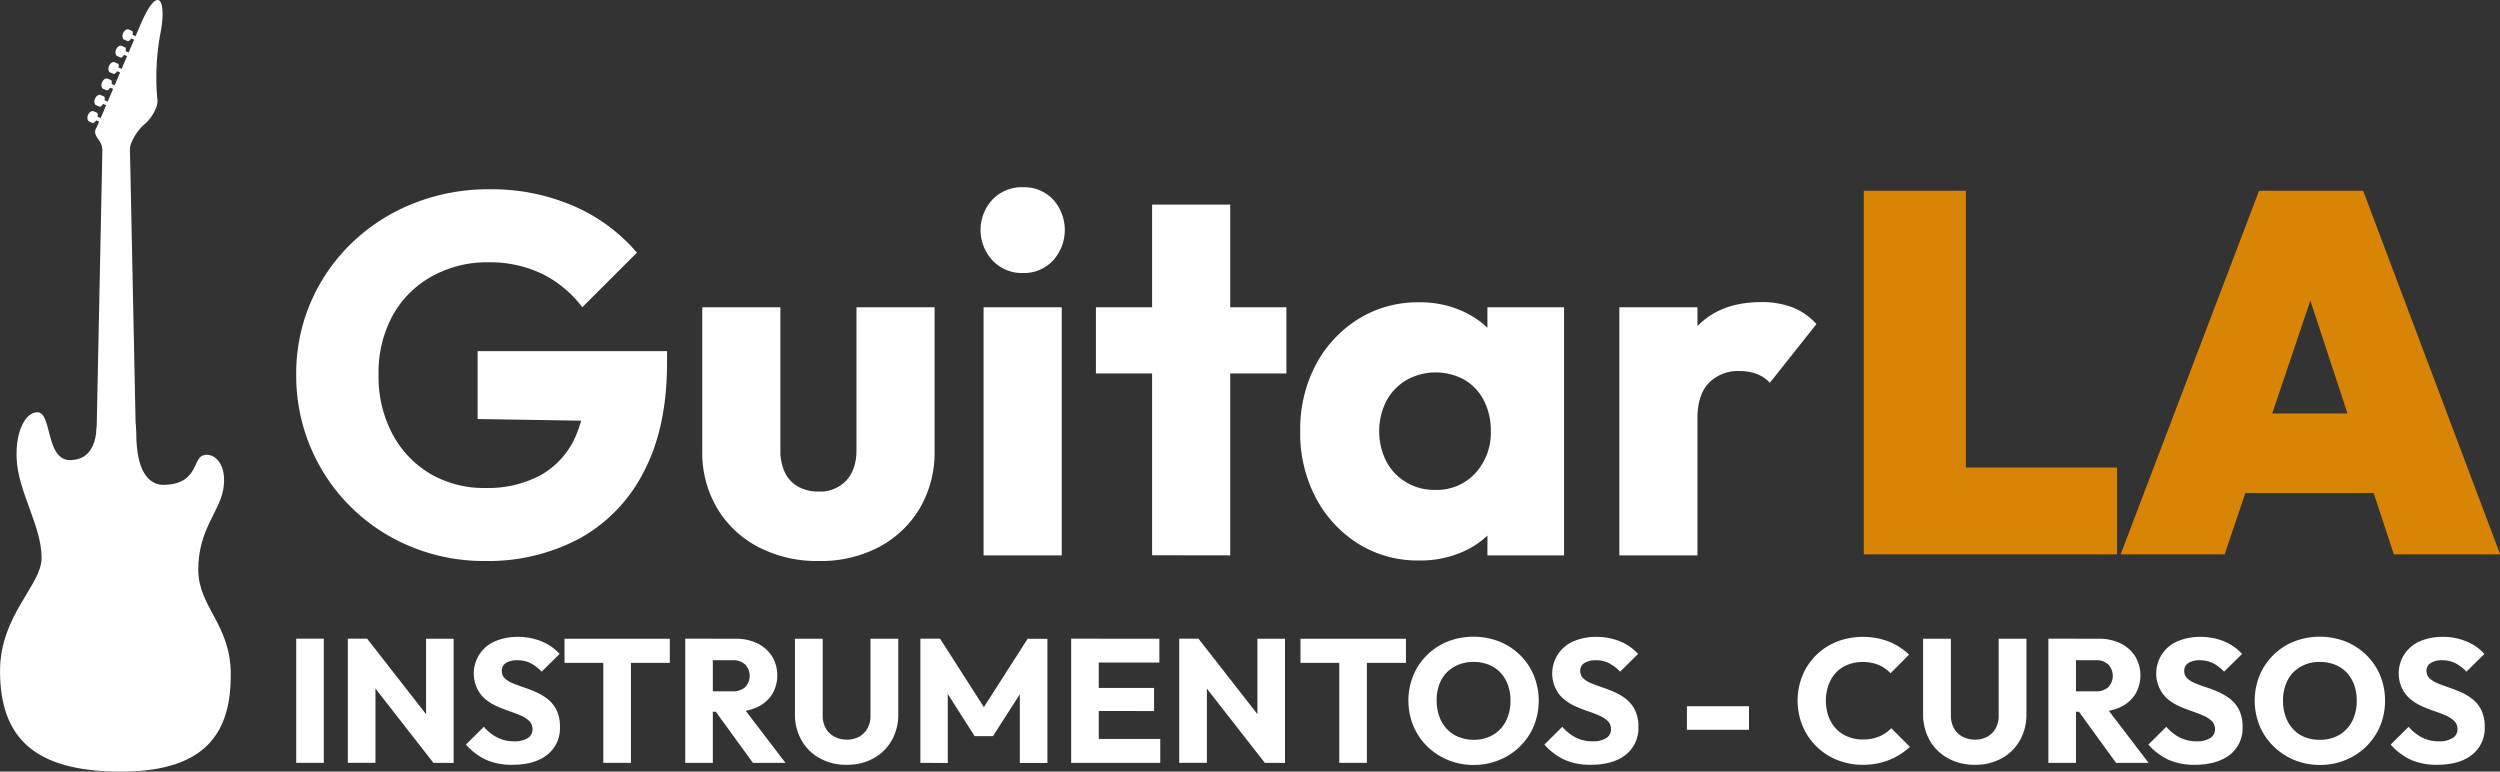 <svg xmlns="http://www.w3.org/2000/svg" id="Capa_1" data-name="Capa 1" viewBox="0 0 644.3 198.86"><rect x="0" y="0" width="644.3" height="198.86" fill="#333333" stroke="none"/><defs><style>.cls-1,.cls-2{fill:#fff}.cls-2{fill-rule:evenodd}.cls-3{fill:#d88506}</style></defs><path d="M143.59,161.33a49,49,0,0,1-19-3.69A47.51,47.51,0,0,1,95,113.3a46.32,46.32,0,0,1,3.82-18.82,47,47,0,0,1,10.6-15.2A48.49,48.49,0,0,1,125.3,69.15a52,52,0,0,1,19.48-3.62,53.06,53.06,0,0,1,21.77,4.34,44.63,44.63,0,0,1,16.26,12L168.73,95.93a29.28,29.28,0,0,0-10.53-8.69,31.36,31.36,0,0,0-13.69-2.9A29.33,29.33,0,0,0,129.91,88,25.77,25.77,0,0,0,119.84,98.1a30.71,30.71,0,0,0-3.62,15.2,31.5,31.5,0,0,0,3.56,15.26,26.1,26.1,0,0,0,9.73,10.27,27.29,27.29,0,0,0,14.22,3.68,28.9,28.9,0,0,0,13.88-3.09,21.19,21.19,0,0,0,8.81-8.95,30.2,30.2,0,0,0,3.09-14.28l13.69,9.21-41.45-.66V107.25h48.82v3q0,16.71-6,28.1A40.51,40.51,0,0,1,168,155.54,50.07,50.07,0,0,1,143.59,161.33Z" class="cls-1" transform="translate(-18.66 -16.75)"/><path d="M229.66,161.33a32.65,32.65,0,0,1-15.6-3.62,26.65,26.65,0,0,1-10.59-10A28,28,0,0,1,199.65,133V95.93h20.13v36.84a13.22,13.22,0,0,0,1.12,5.66,8.21,8.21,0,0,0,3.36,3.68,10.44,10.44,0,0,0,5.4,1.32,9.24,9.24,0,0,0,7.1-2.83c1.75-1.89,2.63-4.49,2.63-7.83V95.93h20.13v37a28.35,28.35,0,0,1-3.81,14.81,26.89,26.89,0,0,1-10.53,10A32.22,32.22,0,0,1,229.66,161.33Z" class="cls-1" transform="translate(-18.66 -16.75)"/><path d="M282.29,87.11a10.35,10.35,0,0,1-7.83-3.23,11.54,11.54,0,0,1,0-15.72A10.47,10.47,0,0,1,282.29,65a10.27,10.27,0,0,1,7.76,3.16,11.71,11.71,0,0,1,0,15.72A10.15,10.15,0,0,1,282.29,87.11Zm-10.14,72.77V95.93h20.14v63.95Z" class="cls-1" transform="translate(-18.66 -16.75)"/><path d="M301.1,113V95.93h49.09V113Zm14.48,46.85V69.48h20.13v90.4Z" class="cls-1" transform="translate(-18.66 -16.75)"/><path d="M384.4,161.2a29,29,0,0,1-15.73-4.34A31.06,31.06,0,0,1,357.75,145a35.64,35.64,0,0,1-4-17.11,35.62,35.62,0,0,1,4-17.1A31,31,0,0,1,368.67,99a29,29,0,0,1,15.73-4.34,26.51,26.51,0,0,1,11.65,2.5,22.65,22.65,0,0,1,8.48,6.91,18.56,18.56,0,0,1,3.69,10.07v27.63a18.92,18.92,0,0,1-3.62,10.07,22,22,0,0,1-8.49,6.91A27,27,0,0,1,384.4,161.2ZM388.48,143a13.45,13.45,0,0,0,10.39-4.28,15.36,15.36,0,0,0,4-10.86,16.93,16.93,0,0,0-1.78-7.89,13.12,13.12,0,0,0-5-5.33,15.43,15.43,0,0,0-14.87,0A14,14,0,0,0,376,120a17.33,17.33,0,0,0-.06,15.66,13.72,13.72,0,0,0,5.13,5.39A14,14,0,0,0,388.48,143ZM402,159.88V142.64l3-15.52-3-15.53V95.93h19.75v63.95Z" class="cls-1" transform="translate(-18.66 -16.75)"/><path d="M436,159.88V95.93h20.13v63.95Zm20.13-35.14-8.42-6.58q2.51-11.18,8.42-17.37c4-4.12,9.43-6.18,16.45-6.18a21.92,21.92,0,0,1,8.1,1.38,16.29,16.29,0,0,1,6.11,4.28l-12,15.13a8.73,8.73,0,0,0-3.29-2.23,11.87,11.87,0,0,0-4.47-.79,10.49,10.49,0,0,0-8,3.09Q456.11,118.56,456.11,124.74Z" class="cls-1" transform="translate(-18.66 -16.75)"/><path d="M95,213.35v-32h7.11v32Z" class="cls-1" transform="translate(-18.66 -16.75)"/><path d="M108.3,213.35v-32h5l2.12,6.39v25.59Zm22.06,0-18.84-24.14,1.77-7.84,18.84,24.14Zm0,0-1.9-6.39V181.37h7.11v32Z" class="cls-1" transform="translate(-18.66 -16.75)"/><path d="M150.69,213.85a16.42,16.42,0,0,1-6.77-1.29,16,16,0,0,1-5.18-3.92l4.62-4.58a11.46,11.46,0,0,0,3.42,2.74,9.35,9.35,0,0,0,4.37,1,6.33,6.33,0,0,0,3.51-.82,2.56,2.56,0,0,0,1.24-2.26,2.88,2.88,0,0,0-.81-2.13,7.08,7.08,0,0,0-2.15-1.4c-.9-.4-1.88-.77-2.95-1.14s-2.13-.77-3.19-1.24a13.3,13.3,0,0,1-2.92-1.77,8,8,0,0,1-2.15-2.67A9,9,0,0,1,146.3,182a14.45,14.45,0,0,1,5.84-1.11,15.7,15.7,0,0,1,6.14,1.17,12.66,12.66,0,0,1,4.6,3.22l-4.62,4.57a11.14,11.14,0,0,0-2.92-2.22,7.47,7.47,0,0,0-3.33-.72,5.39,5.39,0,0,0-2.95.7,2.27,2.27,0,0,0-1.08,2,2.56,2.56,0,0,0,.81,2,7.13,7.13,0,0,0,2.15,1.29c.89.36,1.87.72,2.95,1.08s2.13.79,3.19,1.27a13.54,13.54,0,0,1,2.92,1.83,8.29,8.29,0,0,1,2.15,2.81,9.6,9.6,0,0,1,.82,4.19,8.69,8.69,0,0,1-3.26,7.18C157.53,213,154.53,213.85,150.69,213.85Z" class="cls-1" transform="translate(-18.66 -16.75)"/><path d="M164.15,187.58v-6.21h27.13v6.21Zm10,25.77V181.83h7.11v31.52Z" class="cls-1" transform="translate(-18.66 -16.75)"/><path d="M195.26,213.35v-32h7.11v32Zm5.44-13.18v-5.25h6.74a4.65,4.65,0,0,0,3.29-1.09,4.26,4.26,0,0,0,0-5.8,4.44,4.44,0,0,0-3.26-1.13H200.7v-5.53h7.6a12.35,12.35,0,0,1,5.58,1.2,9.37,9.37,0,0,1,3.76,3.33,9.59,9.59,0,0,1,0,9.81,9.14,9.14,0,0,1-3.81,3.28,13.06,13.06,0,0,1-5.75,1.18Zm12,13.18-10-13.77,6.52-1.77,11.87,15.54Z" class="cls-1" transform="translate(-18.66 -16.75)"/><path d="M236.93,213.85a14.06,14.06,0,0,1-7-1.68,12.14,12.14,0,0,1-4.71-4.64,13.42,13.42,0,0,1-1.69-6.77V181.37h7.15v19.8a6.39,6.39,0,0,0,.82,3.3,5.46,5.46,0,0,0,2.24,2.15,6.66,6.66,0,0,0,3.15.75,6.46,6.46,0,0,0,3.17-.75,5.5,5.5,0,0,0,2.15-2.13,6.45,6.45,0,0,0,.79-3.28V181.37h7.16V200.8a13.36,13.36,0,0,1-1.68,6.75,12,12,0,0,1-4.66,4.62A13.94,13.94,0,0,1,236.93,213.85Z" class="cls-1" transform="translate(-18.66 -16.75)"/><path d="M255.86,213.35v-32h5.07L273.52,201h-2.58l12.55-19.61h5.11v32h-7.11v-20l1.27.31-8.2,12.77h-4.71l-8.15-12.77,1.22-.31v20Z" class="cls-1" transform="translate(-18.66 -16.75)"/><path d="M294.72,213.35v-32h7.11v32Zm5.43-25.86v-6.12h17.3v6.12Zm0,12.5v-5.94h15.94V200Zm0,13.36v-6.16h17.53v6.16Z" class="cls-1" transform="translate(-18.66 -16.75)"/><path d="M322.57,213.35v-32h5l2.13,6.39v25.59Zm22.06,0-18.85-24.14,1.77-7.84,18.84,24.14Zm0,0L342.72,207V181.37h7.11v32Z" class="cls-1" transform="translate(-18.66 -16.75)"/><path d="M353.82,187.58v-6.21H381v6.21Zm10,25.77V181.83h7.11v31.52Z" class="cls-1" transform="translate(-18.66 -16.75)"/><path d="M398.52,213.89a17.17,17.17,0,0,1-6.68-1.27,16.65,16.65,0,0,1-5.37-3.53,15.91,15.91,0,0,1-3.57-5.28,17.29,17.29,0,0,1,0-13,16.09,16.09,0,0,1,3.53-5.24,16.33,16.33,0,0,1,5.32-3.49,18.51,18.51,0,0,1,13.32,0,16.74,16.74,0,0,1,5.34,3.49,16,16,0,0,1,3.55,5.26,17.37,17.37,0,0,1,0,13,15.92,15.92,0,0,1-3.53,5.25,16.22,16.22,0,0,1-5.32,3.51A16.93,16.93,0,0,1,398.52,213.89Zm-.09-6.48a9.7,9.7,0,0,0,5-1.26,8.55,8.55,0,0,0,3.33-3.56,11.28,11.28,0,0,0,1.18-5.27,11.79,11.79,0,0,0-.68-4.1,9,9,0,0,0-1.95-3.17,8.46,8.46,0,0,0-3-2,10.22,10.22,0,0,0-3.87-.71,9.86,9.86,0,0,0-5,1.25A8.47,8.47,0,0,0,390.1,192a11.12,11.12,0,0,0-1.18,5.28,12,12,0,0,0,.68,4.12,9.32,9.32,0,0,0,1.92,3.19,8.41,8.41,0,0,0,3,2.06A10.17,10.17,0,0,0,398.43,207.41Z" class="cls-1" transform="translate(-18.66 -16.75)"/><path d="M428.64,213.85a16.35,16.35,0,0,1-6.77-1.29,15.91,15.91,0,0,1-5.19-3.92l4.62-4.58a11.58,11.58,0,0,0,3.42,2.74,9.35,9.35,0,0,0,4.37,1,6.33,6.33,0,0,0,3.51-.82,2.57,2.57,0,0,0,1.25-2.26,2.89,2.89,0,0,0-.82-2.13,7,7,0,0,0-2.15-1.4c-.89-.4-1.87-.77-2.95-1.14s-2.13-.77-3.19-1.24a13.3,13.3,0,0,1-2.92-1.77,8,8,0,0,1-2.15-2.67A9,9,0,0,1,424.24,182a14.47,14.47,0,0,1,5.85-1.11,15.65,15.65,0,0,1,6.13,1.17,12.66,12.66,0,0,1,4.6,3.22l-4.62,4.57a11.14,11.14,0,0,0-2.92-2.22,7.47,7.47,0,0,0-3.33-.72,5.33,5.33,0,0,0-2.94.7,2.25,2.25,0,0,0-1.09,2,2.56,2.56,0,0,0,.81,2,7.13,7.13,0,0,0,2.15,1.29c.9.36,1.88.72,2.95,1.08s2.14.79,3.19,1.27a13.54,13.54,0,0,1,2.92,1.83,8.29,8.29,0,0,1,2.15,2.81,9.6,9.6,0,0,1,.82,4.19,8.69,8.69,0,0,1-3.26,7.18Q434.38,213.85,428.64,213.85Z" class="cls-1" transform="translate(-18.66 -16.75)"/><path d="M453.41,204.83v-6.07h16v6.07Z" class="cls-1" transform="translate(-18.66 -16.75)"/><path d="M498.74,213.85a17.43,17.43,0,0,1-6.63-1.25,16.13,16.13,0,0,1-8.9-8.79,17.24,17.24,0,0,1,0-13,15.88,15.88,0,0,1,3.53-5.24,16.42,16.42,0,0,1,5.32-3.46,18.89,18.89,0,0,1,13.41,0,16.38,16.38,0,0,1,5.19,3.35l-4.76,4.8a9.1,9.1,0,0,0-3.06-2.13,10.44,10.44,0,0,0-4.14-.77,10.12,10.12,0,0,0-3.83.7,8.37,8.37,0,0,0-3,2,9.41,9.41,0,0,0-1.95,3.17,12.36,12.36,0,0,0,0,8.2,9.51,9.51,0,0,0,1.95,3.17,8.66,8.66,0,0,0,3,2,9.76,9.76,0,0,0,3.83.73,10.91,10.91,0,0,0,4.26-.77,9.41,9.41,0,0,0,3.12-2.13l4.8,4.8a17.5,17.5,0,0,1-5.28,3.35A17.76,17.76,0,0,1,498.74,213.85Z" class="cls-1" transform="translate(-18.66 -16.75)"/><path d="M527.64,213.85a14,14,0,0,1-6.95-1.68,12,12,0,0,1-4.71-4.64,13.43,13.43,0,0,1-1.7-6.77V181.37h7.16v19.8a6.48,6.48,0,0,0,.81,3.3,5.46,5.46,0,0,0,2.24,2.15,6.66,6.66,0,0,0,3.15.75,6.43,6.43,0,0,0,3.17-.75,5.44,5.44,0,0,0,2.15-2.13,6.45,6.45,0,0,0,.8-3.28V181.37h7.15V200.8a13.36,13.36,0,0,1-1.68,6.75,12,12,0,0,1-4.66,4.62A13.89,13.89,0,0,1,527.64,213.85Z" class="cls-1" transform="translate(-18.66 -16.75)"/><path d="M546.57,213.35v-32h7.11v32ZM552,200.17v-5.25h6.74a4.65,4.65,0,0,0,3.29-1.09,4.26,4.26,0,0,0,0-5.8,4.44,4.44,0,0,0-3.26-1.13H552v-5.53h7.6a12.35,12.35,0,0,1,5.58,1.2,9.27,9.27,0,0,1,3.75,3.33,9.53,9.53,0,0,1,0,9.81,9,9,0,0,1-3.8,3.28,13.06,13.06,0,0,1-5.75,1.18Zm12,13.18-10-13.77,6.52-1.77,11.87,15.54Z" class="cls-1" transform="translate(-18.66 -16.75)"/><path d="M584.3,213.85a16.35,16.35,0,0,1-6.77-1.29,15.91,15.91,0,0,1-5.19-3.92l4.62-4.58a11.58,11.58,0,0,0,3.42,2.74,9.35,9.35,0,0,0,4.37,1,6.33,6.33,0,0,0,3.51-.82,2.57,2.57,0,0,0,1.25-2.26,2.89,2.89,0,0,0-.82-2.13,7,7,0,0,0-2.15-1.4c-.89-.4-1.87-.77-2.95-1.14s-2.13-.77-3.19-1.24a13.3,13.3,0,0,1-2.92-1.77,8,8,0,0,1-2.15-2.67A9,9,0,0,1,579.9,182a14.47,14.47,0,0,1,5.85-1.11,15.65,15.65,0,0,1,6.13,1.17,12.66,12.66,0,0,1,4.6,3.22l-4.62,4.57a11.14,11.14,0,0,0-2.92-2.22,7.47,7.47,0,0,0-3.33-.72,5.33,5.33,0,0,0-2.94.7,2.25,2.25,0,0,0-1.09,2,2.56,2.56,0,0,0,.81,2,7.13,7.13,0,0,0,2.15,1.29c.9.36,1.88.72,3,1.08s2.14.79,3.19,1.27a13.54,13.54,0,0,1,2.92,1.83,8.29,8.29,0,0,1,2.15,2.81,9.6,9.6,0,0,1,.82,4.19,8.69,8.69,0,0,1-3.26,7.18Q590,213.85,584.3,213.85Z" class="cls-1" transform="translate(-18.66 -16.75)"/><path d="M616.63,213.89a17.21,17.21,0,0,1-6.68-1.27,16.61,16.61,0,0,1-5.36-3.53,15.93,15.93,0,0,1-3.58-5.28,17.29,17.29,0,0,1,0-13,16.09,16.09,0,0,1,3.53-5.24,16.33,16.33,0,0,1,5.32-3.49,18.51,18.51,0,0,1,13.32,0,16.63,16.63,0,0,1,5.34,3.49,16,16,0,0,1,3.56,5.26,17.37,17.37,0,0,1,0,13,16.22,16.22,0,0,1-8.86,8.76A16.93,16.93,0,0,1,616.63,213.89Zm-.09-6.48a9.76,9.76,0,0,0,5-1.26,8.67,8.67,0,0,0,3.33-3.56,11.4,11.4,0,0,0,1.17-5.27,11.56,11.56,0,0,0-.68-4.1,9.12,9.12,0,0,0-1.94-3.17,8.5,8.5,0,0,0-3-2,10.22,10.22,0,0,0-3.87-.71,9.79,9.79,0,0,0-5,1.25,8.43,8.43,0,0,0-3.33,3.49,11.12,11.12,0,0,0-1.18,5.28,12,12,0,0,0,.68,4.12,9.18,9.18,0,0,0,1.93,3.19,8.37,8.37,0,0,0,3,2.06A10.21,10.21,0,0,0,616.54,207.41Z" class="cls-1" transform="translate(-18.66 -16.75)"/><path d="M646.75,213.85a16.39,16.39,0,0,1-6.77-1.29,15.91,15.91,0,0,1-5.19-3.92l4.62-4.58a11.71,11.71,0,0,0,3.42,2.74,9.38,9.38,0,0,0,4.37,1,6.33,6.33,0,0,0,3.51-.82A2.57,2.57,0,0,0,652,204.7a2.85,2.85,0,0,0-.82-2.13,7,7,0,0,0-2.15-1.4c-.89-.4-1.87-.77-2.94-1.14s-2.14-.77-3.19-1.24a13.3,13.3,0,0,1-2.92-1.77,8,8,0,0,1-2.16-2.67A9,9,0,0,1,642.36,182a14.45,14.45,0,0,1,5.84-1.11,15.73,15.73,0,0,1,6.14,1.17,12.62,12.62,0,0,1,4.59,3.22l-4.62,4.57a11,11,0,0,0-2.92-2.22,7.47,7.47,0,0,0-3.33-.72,5.38,5.38,0,0,0-2.94.7,2.25,2.25,0,0,0-1.09,2,2.54,2.54,0,0,0,.82,2,7,7,0,0,0,2.15,1.29q1.34.54,2.94,1.08c1.07.37,2.14.79,3.2,1.27a13.78,13.78,0,0,1,2.92,1.83,8.29,8.29,0,0,1,2.15,2.81,9.75,9.75,0,0,1,.81,4.19,8.66,8.66,0,0,1-3.26,7.18Q652.51,213.85,646.75,213.85Z" class="cls-1" transform="translate(-18.66 -16.75)"/><path d="M28.32,123c-3-.05-5.7,4.71-5.37,12,.39,8.57,6.43,17.27,6.43,25.55,0,7.09-10.81,14.78-10.71,29.35.1,16.6,8.4,25.71,31.15,25.71s28.32-10.87,28.32-25c0-13-8.38-17.35-8.38-27.07,0-10.22,5.42-14.88,6.43-20.6,1.19-6.77-2.56-9.85-5.33-8.78-2.46,1-1.34,7.37-9.92,7.55-4.12.09-7.16-3.77-7.16-13.33s-9.64-10.6-10.22-1.22c-.18,2.78-1.06,8.14-6.81,8.17C30.35,135.34,32.14,123.11,28.32,123Z" class="cls-2" transform="translate(-18.66 -16.75)"/><polygon points="24.62 124.69 35.27 124.69 33.42 35.05 26.46 35.05 24.62 124.69" class="cls-2"/><path d="M59.24,42.62A61.86,61.86,0,0,1,60,25.35c1.67-8.41-.47-13.15-5.12-2.27L43.74,49.2c-.44,1-1.17,1.46.31,3.55a4.71,4.71,0,0,1,1,2.35h7.09c0-1.18,1.37-4.32,3.87-6.42C57.55,47.38,59.4,44.46,59.24,42.62Z" class="cls-2" transform="translate(-18.66 -16.75)"/><rect width="1" height="3.38" x="52.94" y="24.84" class="cls-1" transform="translate(-10.64 48.48) rotate(-66.84)"/><path d="M51.63,27.38l-1.08-.46c-.85-.76,0-2.71,1.13-2.63l1.07.46C53.22,25.35,52.38,27.31,51.63,27.38Z" class="cls-2" transform="translate(-18.66 -16.75)"/><rect width="1" height="3.38" x="51.13" y="29.06" class="cls-1" transform="translate(-15.62 49.37) rotate(-66.83)"/><path d="M49.82,31.61l-1.08-.47c-.85-.76,0-2.71,1.13-2.63L51,29C51.41,29.57,50.57,31.53,49.82,31.61Z" class="cls-2" transform="translate(-18.66 -16.75)"/><rect width="1" height="3.38" x="49.33" y="33.28" class="cls-1" transform="translate(-20.6 50.27) rotate(-66.82)"/><path d="M48,35.83l-1.07-.46c-.85-.76,0-2.72,1.12-2.63l1.08.46C49.61,33.79,48.77,35.75,48,35.83Z" class="cls-2" transform="translate(-18.66 -16.75)"/><rect width="1" height="3.38" x="47.52" y="37.5" class="cls-1" transform="translate(-25.57 51.19) rotate(-66.85)"/><path d="M46.21,40.05l-1.08-.46c-.85-.76,0-2.72,1.13-2.63l1.07.46C47.8,38,47,40,46.21,40.05Z" class="cls-2" transform="translate(-18.66 -16.75)"/><rect width="1" height="3.38" x="45.72" y="41.73" class="cls-1" transform="translate(-30.55 52.07) rotate(-66.83)"/><path d="M44.4,44.27l-1.08-.46c-.85-.76,0-2.72,1.13-2.63l1.08.46C46,42.23,45.15,44.2,44.4,44.27Z" class="cls-2" transform="translate(-18.66 -16.75)"/><rect width="1" height="3.38" x="43.91" y="45.95" class="cls-1" transform="translate(-35.53 52.97) rotate(-66.83)"/><path d="M42.6,48.49,41.52,48c-.85-.76,0-2.72,1.12-2.63l1.08.46C44.19,46.46,43.35,48.42,42.6,48.49Z" class="cls-2" transform="translate(-18.66 -16.75)"/><path d="M499,159.62V65.93h26.31v93.69Zm21.45,0V137.25h43.82v22.37Z" class="cls-3" transform="translate(-18.66 -16.75)"/><path d="M565.19,159.62l35.67-93.69H627.7L663,159.62H635.6L609.41,80h9.47L592,159.62Zm23.17-15.79V123.3h52.37v20.53Z" class="cls-3" transform="translate(-18.66 -16.75)"/></svg>